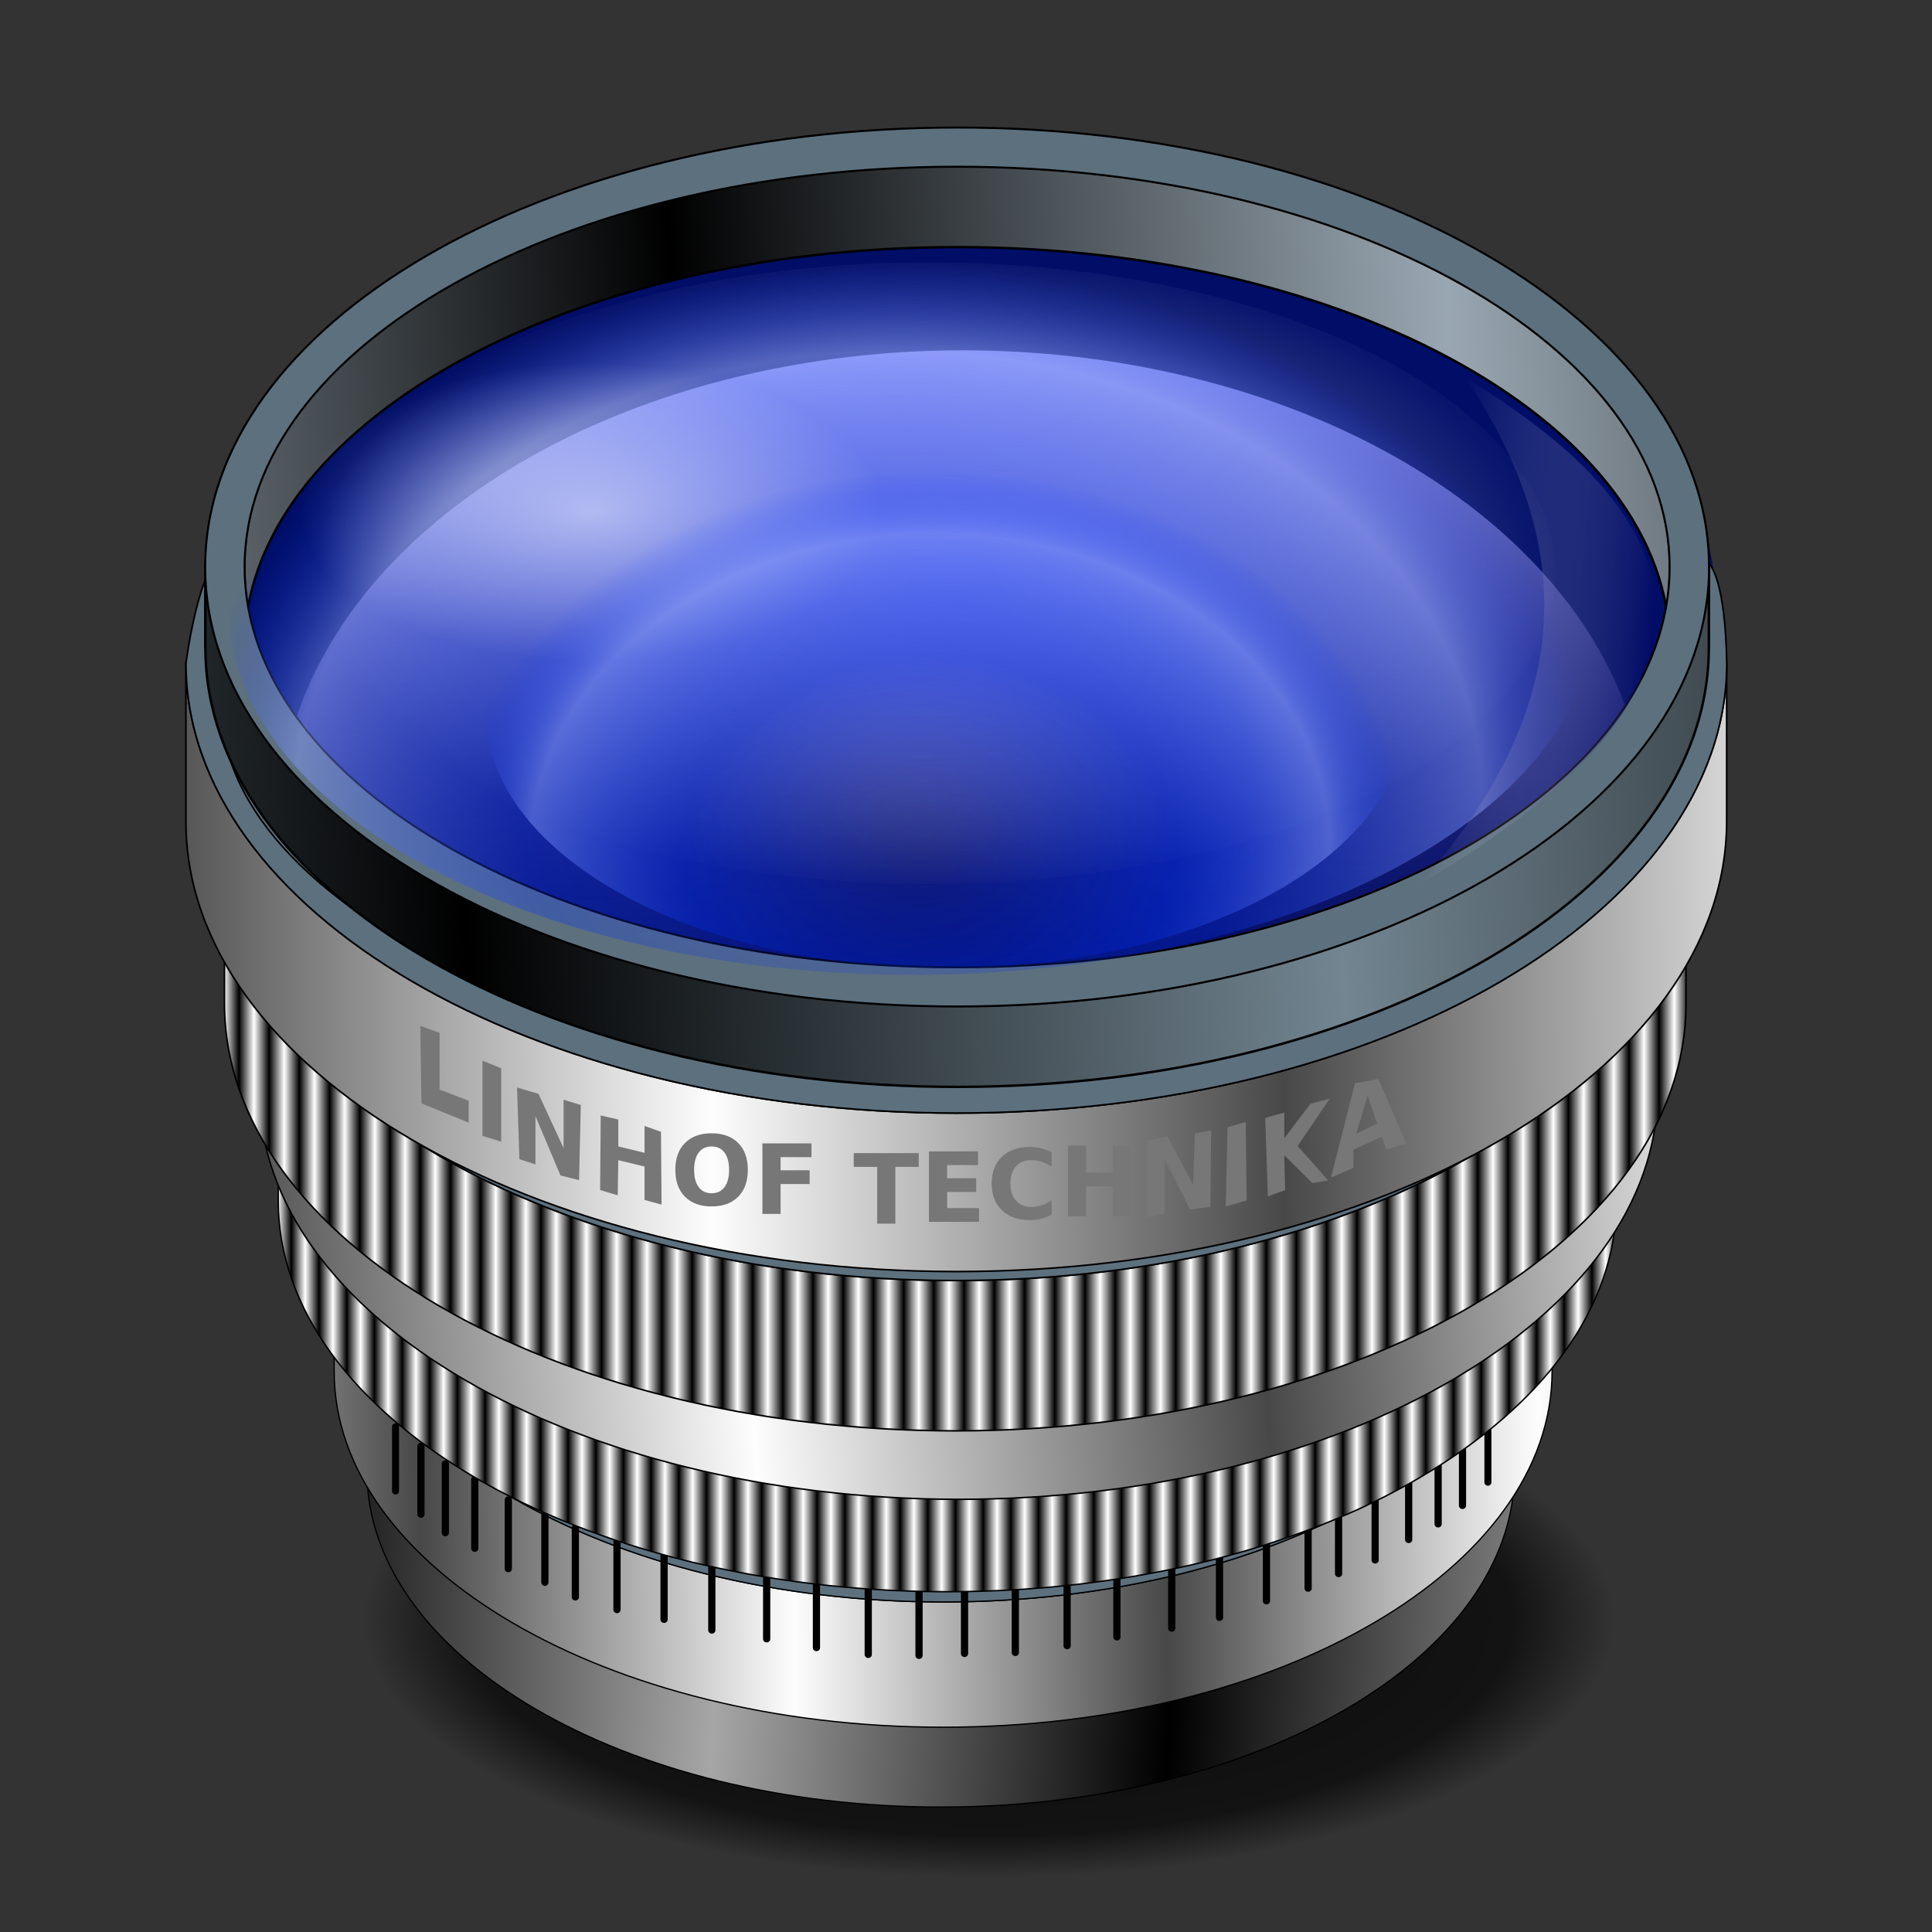 <?xml version="1.0" encoding="UTF-8" standalone="no"?>
<!-- Created with Inkscape (http://www.inkscape.org/) -->

<svg
   xmlns:dc="http://purl.org/dc/elements/1.1/"
   xmlns:cc="http://creativecommons.org/ns#"
   xmlns:rdf="http://www.w3.org/1999/02/22-rdf-syntax-ns#"
   xmlns:svg="http://www.w3.org/2000/svg"
   xmlns="http://www.w3.org/2000/svg"
   xmlns:xlink="http://www.w3.org/1999/xlink"
   xmlns:sodipodi="http://sodipodi.sourceforge.net/DTD/sodipodi-0.dtd"
   xmlns:inkscape="http://www.inkscape.org/namespaces/inkscape"
   width="256"
   height="256"
   id="svg2"
   sodipodi:version="0.32"
   inkscape:version="0.92.5 (2060ec1f9f, 2020-04-08)"
   version="1.0"
   sodipodi:docname="ksnapshot.svg"
   inkscape:output_extension="org.inkscape.output.svg.inkscape">
  <rect width="100%" height="100%" fill="#333333" stroke="none"/>
  <sodipodi:namedview
     id="base"
     pagecolor="#ff0000"
     bordercolor="#666666"
     borderopacity="1.0"
     gridtolerance="10000"
     guidetolerance="10"
     objecttolerance="10"
     inkscape:pageopacity="0"
     inkscape:pageshadow="2"
     inkscape:zoom="3.4414062"
     inkscape:cx="128"
     inkscape:cy="128"
     inkscape:document-units="px"
     inkscape:current-layer="layer1"
     showgrid="false"
     inkscape:window-width="1920"
     inkscape:window-height="1056"
     inkscape:window-x="0"
     inkscape:window-y="0"
     inkscape:snap-to-guides="false"
     inkscape:snap-grids="false"
     inkscape:snap-others="false"
     inkscape:object-nodes="false"
     inkscape:snap-nodes="false"
     inkscape:snap-global="false"
     inkscape:window-maximized="1" />
  <defs
     id="defs4">
    <linearGradient
       inkscape:collect="always"
       id="linearGradient947">
      <stop
         style="stop-color:#000000;stop-opacity:1"
         offset="0"
         id="stop943" />
      <stop
         id="stop951"
         offset="0.837"
         style="stop-color:#000000;stop-opacity:0.741" />
      <stop
         style="stop-color:#000000;stop-opacity:0"
         offset="1"
         id="stop945" />
    </linearGradient>
    <linearGradient
       id="linearGradient999"
       inkscape:collect="always">
      <stop
         id="stop995"
         stop-color="#fdfdfd"
         stop-opacity="1" />
      <stop
         id="stop997"
         offset="1"
         stop-color="#484848"
         stop-opacity="1" />
    </linearGradient>
    <linearGradient
       inkscape:collect="always"
       id="linearGradient991">
      <stop
         id="stop987"
         stop-color="#ffffff"
         stop-opacity="0" />
      <stop
         offset="1"
         id="stop989"
         stop-color="#000660"
         stop-opacity="0.51" />
    </linearGradient>
    <linearGradient
       id="linearGradient1193"
       inkscape:collect="always">
      <stop
         id="stop1189"
         stop-color="#9397ff"
         stop-opacity="0.63" />
      <stop
         id="stop1191"
         offset="1"
         stop-color="#ffffff"
         stop-opacity="0" />
    </linearGradient>
    <linearGradient
       id="linearGradient1187"
       inkscape:collect="always">
      <stop
         id="stop1183"
         stop-color="#8b93ff"
         stop-opacity="1" />
      <stop
         id="stop1185"
         offset="1"
         stop-color="#000353"
         stop-opacity="0.42" />
    </linearGradient>
    <linearGradient
       id="linearGradient1177"
       inkscape:collect="always">
      <stop
         id="stop1173"
         stop-color="#002cf4"
         stop-opacity="0" />
      <stop
         offset="0.513"
         id="stop1197"
         stop-color="#012ef8"
         stop-opacity="0.3" />
      <stop
         id="stop1199"
         offset="0.836"
         stop-color="#859bff"
         stop-opacity="0.477" />
      <stop
         id="stop1175"
         offset="1"
         stop-color="#0331ff"
         stop-opacity="0" />
    </linearGradient>
    <linearGradient
       id="linearGradient3306"
       inkscape:collect="always">
      <stop
         id="stop3308"
         stop-color="#a6a6a6"
         stop-opacity="1" />
      <stop
         id="stop3310"
         offset="1"
         stop-color="#000000"
         stop-opacity="1" />
    </linearGradient>
    <linearGradient
       id="linearGradient3244"
       inkscape:collect="always">
      <stop
         id="stop3246"
         stop-color="#ffffff"
         stop-opacity="1" />
      <stop
         id="stop3248"
         offset="1"
         stop-color="#000000"
         stop-opacity="1" />
    </linearGradient>
    <linearGradient
       inkscape:collect="always"
       id="linearGradient3222">
      <stop
         id="stop3224"
         stop-color="#ffffff"
         stop-opacity="1" />
      <stop
         offset="1"
         id="stop3226"
         stop-color="#ffffff"
         stop-opacity="0" />
    </linearGradient>
    <linearGradient
       id="linearGradient3328"
       inkscape:collect="always">
      <stop
         id="stop3330"
         stop-color="#000000"
         stop-opacity="1" />
      <stop
         id="stop3332"
         offset="1"
         stop-color="#728591"
         stop-opacity="1" />
    </linearGradient>
    <linearGradient
       id="linearGradient3320"
       inkscape:collect="always">
      <stop
         id="stop3322"
         stop-color="#000000"
         stop-opacity="1" />
      <stop
         id="stop3324"
         offset="1"
         stop-color="#99a7b2"
         stop-opacity="1" />
    </linearGradient>
    <linearGradient
       inkscape:collect="always"
       xlink:href="#linearGradient3306"
       id="linearGradient3486"
       gradientUnits="userSpaceOnUse"
       gradientTransform="translate(-198.084,182.375)"
       spreadMethod="reflect"
       x1="276.97"
       y1="154.35"
       x2="354.06"
       y2="158.46" />
    <linearGradient
       inkscape:collect="always"
       xlink:href="#linearGradient999"
       id="linearGradient3489"
       gradientUnits="userSpaceOnUse"
       gradientTransform="translate(-198.084,182.375)"
       spreadMethod="reflect"
       x1="290.75"
       y1="151.1"
       x2="350.26"
       y2="150.53" />
    <linearGradient
       inkscape:collect="always"
       xlink:href="#linearGradient3244"
       id="linearGradient3491"
       gradientUnits="userSpaceOnUse"
       gradientTransform="translate(-198.084,182.375)"
       spreadMethod="reflect"
       x1="333.96"
       y1="178.06"
       x2="335.97"
       y2="178.06" />
    <linearGradient
       inkscape:collect="always"
       xlink:href="#linearGradient999"
       id="linearGradient3493"
       gradientUnits="userSpaceOnUse"
       gradientTransform="translate(-198.084,182.375)"
       spreadMethod="reflect"
       x1="284.65"
       y1="154.46"
       x2="355.93"
       y2="149.12" />
    <linearGradient
       inkscape:collect="always"
       xlink:href="#linearGradient999"
       id="linearGradient3505"
       gradientUnits="userSpaceOnUse"
       gradientTransform="translate(-198.084,182.375)"
       spreadMethod="reflect"
       x1="283.76"
       y1="149.59"
       x2="355.93"
       y2="149.12" />
    <linearGradient
       inkscape:collect="always"
       xlink:href="#linearGradient3320"
       id="linearGradient3507"
       gradientUnits="userSpaceOnUse"
       spreadMethod="reflect"
       x1="76.67"
       y1="75.98"
       x2="172.23"
       y2="69.45" />
    <linearGradient
       inkscape:collect="always"
       xlink:href="#linearGradient3328"
       id="linearGradient3509"
       gradientUnits="userSpaceOnUse"
       spreadMethod="reflect"
       x1="50.12"
       y1="140.96"
       x2="158.31"
       y2="134.93" />
    <radialGradient
       inkscape:collect="always"
       xlink:href="#linearGradient3222"
       id="radialGradient3511"
       gradientUnits="userSpaceOnUse"
       gradientTransform="matrix(1.068,0,0,0.548,-12.907,20.139)"
       cx="85.55"
       cy="87.06"
       fx="85.55"
       fy="87.06"
       r="36.2" />
    <linearGradient
       inkscape:collect="always"
       xlink:href="#linearGradient1187"
       id="linearGradient2722"
       gradientUnits="userSpaceOnUse"
       x1="-143.6"
       y1="75.66"
       x2="-140.41"
       y2="155.86"
       gradientTransform="matrix(1.04,0,0,1.174,270.775,-47.032)" />
    <radialGradient
       inkscape:collect="always"
       xlink:href="#linearGradient1193"
       id="radialGradient2724"
       gradientUnits="userSpaceOnUse"
       gradientTransform="matrix(1.116,4.7881554e-8,-2.4921482e-8,0.581,274.652,-11.851)"
       cx="-134.05"
       cy="150.12"
       fx="-134.05"
       fy="150.12"
       r="74.34" />
    <radialGradient
       inkscape:collect="always"
       xlink:href="#linearGradient1177"
       id="radialGradient1195"
       cx="122.89"
       cy="137.76"
       fx="122.89"
       fy="137.76"
       r="64.821"
       gradientTransform="matrix(1.454,-0.021,0.013,1.118,-62.812,-44.28)"
       gradientUnits="userSpaceOnUse" />
    <linearGradient
       inkscape:collect="always"
       xlink:href="#linearGradient991"
       id="linearGradient993"
       x1="190.75"
       y1="72.01"
       x2="218.86"
       y2="74.65"
       gradientUnits="userSpaceOnUse"
       gradientTransform="translate(0.581,9.008)" />
    <radialGradient
       inkscape:collect="always"
       xlink:href="#linearGradient947"
       id="radialGradient949"
       cx="132.85"
       cy="210.296"
       fx="132.85"
       fy="210.296"
       r="82.884"
       gradientTransform="matrix(1,0,0,0.413,-1.77,127.741)"
       gradientUnits="userSpaceOnUse" />
    <radialGradient
       inkscape:collect="always"
       xlink:href="#linearGradient1177"
       id="radialGradient950"
       gradientUnits="userSpaceOnUse"
       gradientTransform="matrix(0.979,-0.015,0.009,0.779,1.628,7.482)"
       cx="122.89"
       cy="137.76"
       fx="122.89"
       fy="137.76"
       r="64.821" />
    <linearGradient
       inkscape:collect="always"
       xlink:href="#linearGradient3244"
       id="linearGradient952"
       gradientUnits="userSpaceOnUse"
       gradientTransform="translate(-198.084,182.375)"
       x1="333.96"
       y1="178.06"
       x2="335.97"
       y2="178.06"
       spreadMethod="reflect" />
  </defs>
  <g
     inkscape:label="Layer 1"
     inkscape:groupmode="layer"
     id="layer1">
    <ellipse
       style="opacity:0.847;fill:url(#radialGradient949);fill-opacity:1;stroke:none;stroke-width:3.3;stroke-linecap:round;stroke-linejoin:round;stroke-miterlimit:4;stroke-dasharray:none;stroke-dashoffset:0;stroke-opacity:1"
       id="path941"
       cx="131.079"
       cy="214.618"
       rx="82.884"
       ry="34.241" />
    <g
       transform="matrix(0.782,0,0,0.782,33.471,-48.21)"
       id="g3292">
      <path
         inkscape:connector-curvature="0"
         id="path3294"
         d="m 208.788,291.031 c 0,0 0,0 0,0 v 20 c 0,0 0,0 0,0 z"
         stroke-miterlimit="4"
         style="fill:#5d707e;fill-opacity:1;stroke:#000000;stroke-width:0.208;stroke-linecap:round;stroke-linejoin:round;stroke-miterlimit:4;stroke-dasharray:none;stroke-opacity:1" />
      <path
         inkscape:connector-curvature="0"
         id="path3296"
         d="m 208.788,291.031 c 0,28.594 -41.282,51.795 -92.156,51.795 v 20 c 50.874,0 92.156,-23.201 92.156,-51.795 z"
         stroke-miterlimit="4"
         style="fill:#5d707e;fill-opacity:1;stroke:#000000;stroke-width:0.208;stroke-linecap:round;stroke-linejoin:round;stroke-miterlimit:4;stroke-dasharray:none;stroke-opacity:1" />
      <path
         inkscape:connector-curvature="0"
         id="path3298"
         d="m 116.632,342.827 c -50.874,0 -92.189,-23.201 -92.189,-51.795 v 20 c 0,28.594 41.315,51.795 92.189,51.795 z"
         stroke-miterlimit="4"
         style="fill:#5d707e;fill-opacity:1;stroke:#000000;stroke-width:0.208;stroke-linecap:round;stroke-linejoin:round;stroke-miterlimit:4;stroke-dasharray:none;stroke-opacity:1" />
      <path
         inkscape:connector-curvature="0"
         d="m 19.384,291.032 v 20 c 0,31.357 43.588,56.812 97.25,56.812 53.662,0 97.187,-25.456 97.188,-56.812 v -20 c 0,31.357 -43.525,56.812 -97.188,56.812 -53.662,0 -97.25,-25.456 -97.25,-56.812 z"
         id="path3300"
         stroke-miterlimit="4"
         style="fill:url(#linearGradient3486);fill-opacity:1;stroke:#000000;stroke-width:0.208;stroke-linecap:round;stroke-linejoin:round;stroke-miterlimit:4;stroke-dasharray:none;stroke-opacity:1" />
      <path
         inkscape:connector-curvature="0"
         id="path3302"
         d="m 208.788,291.031 c 0,28.594 -41.282,51.795 -92.156,51.795 -50.874,0 -98.833,-23.984 -92.189,-51.795 4.456,-18.65 -2.254,-19.657 -5.049,0 0,31.357 43.576,56.812 97.238,56.812 53.662,0 97.205,-25.455 97.205,-56.812 -0.358,-19.466 -6.774,-14.947 -5.049,0 z"
         sodipodi:nodetypes="csscscc"
         stroke-miterlimit="4"
         style="fill:#5d707e;fill-opacity:1;stroke:#000000;stroke-width:0.208;stroke-linecap:round;stroke-linejoin:round;stroke-miterlimit:4;stroke-dasharray:none;stroke-opacity:1" />
    </g>
    <g
       id="g3278"
       transform="matrix(0.83,0,0,0.83,28.188,-76.444)">
      <path
         inkscape:connector-curvature="0"
         d="m 208.788,291.031 c 0,0 0,0 0,0 v 20 c 0,0 0,0 0,0 z"
         id="path3280"
         stroke-miterlimit="4"
         style="fill:#5d707e;fill-opacity:1;stroke:#000000;stroke-width:0.208;stroke-linecap:round;stroke-linejoin:round;stroke-miterlimit:4;stroke-dasharray:none;stroke-opacity:1" />
      <path
         inkscape:connector-curvature="0"
         d="m 208.788,291.031 c 0,28.594 -41.282,51.795 -92.156,51.795 v 20 c 50.874,0 92.156,-23.201 92.156,-51.795 z"
         id="path3282"
         stroke-miterlimit="4"
         style="fill:#5d707e;fill-opacity:1;stroke:#000000;stroke-width:0.208;stroke-linecap:round;stroke-linejoin:round;stroke-miterlimit:4;stroke-dasharray:none;stroke-opacity:1" />
      <path
         inkscape:connector-curvature="0"
         d="m 116.632,342.827 c -50.874,0 -92.189,-23.201 -92.189,-51.795 v 20 c 0,28.594 41.315,51.795 92.189,51.795 z"
         id="path3284"
         stroke-miterlimit="4"
         style="fill:#5d707e;fill-opacity:1;stroke:#000000;stroke-width:0.208;stroke-linecap:round;stroke-linejoin:round;stroke-miterlimit:4;stroke-dasharray:none;stroke-opacity:1" />
      <path
         inkscape:connector-curvature="0"
         id="path3286"
         d="m 19.384,291.032 v 20 c 0,31.357 43.588,56.812 97.25,56.812 53.662,0 97.187,-25.456 97.188,-56.812 v -20 c 0,31.357 -43.525,56.812 -97.188,56.812 -53.662,0 -97.25,-25.456 -97.25,-56.812 z"
         stroke-miterlimit="4"
         style="fill:url(#linearGradient3489);fill-opacity:1;stroke:#000000;stroke-width:0.208;stroke-linecap:round;stroke-linejoin:round;stroke-miterlimit:4;stroke-dasharray:none;stroke-opacity:1" />
      <path
         inkscape:connector-curvature="0"
         sodipodi:nodetypes="csscscc"
         d="m 208.788,291.031 c 0,28.594 -41.282,51.795 -92.156,51.795 -50.874,0 -98.833,-23.984 -92.189,-51.795 4.456,-18.65 -2.254,-19.657 -5.049,0 0,31.357 43.576,56.812 97.238,56.812 53.662,0 97.205,-25.455 97.205,-56.812 -0.358,-19.466 -6.774,-14.947 -5.049,0 z"
         id="path3288"
         stroke-miterlimit="4"
         style="fill:#5d707e;fill-opacity:1;stroke:#000000;stroke-width:0.208;stroke-linecap:round;stroke-linejoin:round;stroke-miterlimit:4;stroke-dasharray:none;stroke-opacity:1" />
    </g>
    <g
       id="g1170"
       transform="matrix(0.896,0,0,0.859,12.189,21.055)">
      <g
         transform="matrix(1.068,0,0,1.068,7.443,-27.321)"
         id="g3324">
        <path
           d="m 107.551,231.774 v 9.967"
           id="path3312"
           inkscape:connector-curvature="0"
           style="fill:none;fill-rule:evenodd;stroke:#000000;stroke-width:1;stroke-linecap:round;stroke-linejoin:miter;stroke-opacity:1" />
        <path
           id="path3314"
           d="m 100.518,231.634 v 9.967"
           inkscape:connector-curvature="0"
           style="fill:none;fill-rule:evenodd;stroke:#000000;stroke-width:1;stroke-linecap:round;stroke-linejoin:miter;stroke-opacity:1" />
        <path
           d="m 93.345,230.649 v 9.967"
           id="path3316"
           inkscape:connector-curvature="0"
           style="fill:none;fill-rule:evenodd;stroke:#000000;stroke-width:1;stroke-linecap:round;stroke-linejoin:miter;stroke-opacity:1" />
        <path
           id="path3318"
           d="m 86.452,229.383 v 9.967"
           inkscape:connector-curvature="0"
           style="fill:none;fill-rule:evenodd;stroke:#000000;stroke-width:1;stroke-linecap:round;stroke-linejoin:miter;stroke-opacity:1" />
        <path
           d="m 78.857,228.117 v 9.967"
           id="path3320"
           inkscape:connector-curvature="0"
           style="fill:none;fill-rule:evenodd;stroke:#000000;stroke-width:1;stroke-linecap:round;stroke-linejoin:miter;stroke-opacity:1" />
        <path
           id="path3322"
           d="m 72.246,226.57 v 9.967"
           inkscape:connector-curvature="0"
           style="fill:none;fill-rule:evenodd;stroke:#000000;stroke-width:1;stroke-linecap:round;stroke-linejoin:miter;stroke-opacity:1" />
      </g>
      <g
         transform="matrix(-1.068,0,0,1.068,243.901,-27.621)"
         id="g3332">
        <path
           id="path3334"
           d="m 107.551,231.774 v 9.967"
           inkscape:connector-curvature="0"
           style="fill:none;fill-rule:evenodd;stroke:#000000;stroke-width:1;stroke-linecap:round;stroke-linejoin:miter;stroke-opacity:1" />
        <path
           d="m 100.518,231.634 v 9.967"
           id="path3337"
           inkscape:connector-curvature="0"
           style="fill:none;fill-rule:evenodd;stroke:#000000;stroke-width:1;stroke-linecap:round;stroke-linejoin:miter;stroke-opacity:1" />
        <path
           id="path3339"
           d="m 93.345,230.649 v 9.967"
           inkscape:connector-curvature="0"
           style="fill:none;fill-rule:evenodd;stroke:#000000;stroke-width:1;stroke-linecap:round;stroke-linejoin:miter;stroke-opacity:1" />
        <path
           d="m 86.452,229.383 v 9.967"
           id="path3341"
           inkscape:connector-curvature="0"
           style="fill:none;fill-rule:evenodd;stroke:#000000;stroke-width:1;stroke-linecap:round;stroke-linejoin:miter;stroke-opacity:1" />
        <path
           id="path3343"
           d="m 78.857,228.117 v 9.967"
           inkscape:connector-curvature="0"
           style="fill:none;fill-rule:evenodd;stroke:#000000;stroke-width:1;stroke-linecap:round;stroke-linejoin:miter;stroke-opacity:1" />
        <path
           d="m 72.246,226.57 v 9.967"
           id="path3345"
           inkscape:connector-curvature="0"
           style="fill:none;fill-rule:evenodd;stroke:#000000;stroke-width:1;stroke-linecap:round;stroke-linejoin:miter;stroke-opacity:1" />
      </g>
      <g
         transform="matrix(1.068,0,0,1.068,7.443,-27.321)"
         id="g3371">
        <path
           d="m 155.658,223.897 v 9.967"
           id="path3349"
           inkscape:connector-curvature="0"
           style="fill:none;fill-rule:evenodd;stroke:#000000;stroke-width:1;stroke-linecap:round;stroke-linejoin:miter;stroke-opacity:1" />
        <path
           id="path3351"
           d="m 161.425,222.069 v 9.967"
           inkscape:connector-curvature="0"
           style="fill:none;fill-rule:evenodd;stroke:#000000;stroke-width:1;stroke-linecap:round;stroke-linejoin:miter;stroke-opacity:1" />
        <path
           d="m 165.644,219.959 v 9.967"
           id="path3353"
           inkscape:connector-curvature="0"
           style="fill:none;fill-rule:evenodd;stroke:#000000;stroke-width:1;stroke-linecap:round;stroke-linejoin:miter;stroke-opacity:1" />
        <path
           id="path3355"
           d="m 170.708,217.99 v 9.967"
           inkscape:connector-curvature="0"
           style="fill:none;fill-rule:evenodd;stroke:#000000;stroke-width:1;stroke-linecap:round;stroke-linejoin:miter;stroke-opacity:1" />
        <path
           d="m 175.35,215.036 v 9.967"
           id="path3357"
           inkscape:connector-curvature="0"
           style="fill:none;fill-rule:evenodd;stroke:#000000;stroke-width:1;stroke-linecap:round;stroke-linejoin:miter;stroke-opacity:1" />
        <path
           id="path3359"
           d="m 179.429,212.785 v 9.967"
           inkscape:connector-curvature="0"
           style="fill:none;fill-rule:evenodd;stroke:#000000;stroke-width:1;stroke-linecap:round;stroke-linejoin:miter;stroke-opacity:1" />
        <path
           d="m 182.805,210.247 v 9.839"
           id="path3367"
           inkscape:connector-curvature="0"
           style="fill:none;fill-rule:evenodd;stroke:#000000;stroke-width:0.994;stroke-linecap:round;stroke-linejoin:miter;stroke-opacity:1" />
        <path
           id="path3369"
           d="m 186.322,207.408 v 9.328"
           inkscape:connector-curvature="0"
           style="fill:none;fill-rule:evenodd;stroke:#000000;stroke-width:0.967;stroke-linecap:round;stroke-linejoin:miter;stroke-opacity:1" />
      </g>
      <g
         transform="matrix(-1.068,0,0,1.068,243.883,-25.969)"
         id="g3381">
        <path
           id="path3383"
           d="m 155.658,223.897 v 9.967"
           inkscape:connector-curvature="0"
           style="fill:none;fill-rule:evenodd;stroke:#000000;stroke-width:1;stroke-linecap:round;stroke-linejoin:miter;stroke-opacity:1" />
        <path
           d="m 161.425,222.069 v 9.967"
           id="path3385"
           inkscape:connector-curvature="0"
           style="fill:none;fill-rule:evenodd;stroke:#000000;stroke-width:1;stroke-linecap:round;stroke-linejoin:miter;stroke-opacity:1" />
        <path
           id="path3387"
           d="m 165.644,219.959 v 9.967"
           inkscape:connector-curvature="0"
           style="fill:none;fill-rule:evenodd;stroke:#000000;stroke-width:1;stroke-linecap:round;stroke-linejoin:miter;stroke-opacity:1" />
        <path
           d="m 170.708,217.99 v 9.967"
           id="path3389"
           inkscape:connector-curvature="0"
           style="fill:none;fill-rule:evenodd;stroke:#000000;stroke-width:1;stroke-linecap:round;stroke-linejoin:miter;stroke-opacity:1" />
        <path
           id="path3391"
           d="m 175.35,215.036 v 9.967"
           inkscape:connector-curvature="0"
           style="fill:none;fill-rule:evenodd;stroke:#000000;stroke-width:1;stroke-linecap:round;stroke-linejoin:miter;stroke-opacity:1" />
        <path
           d="m 179.429,212.785 v 9.967"
           id="path3393"
           inkscape:connector-curvature="0"
           style="fill:none;fill-rule:evenodd;stroke:#000000;stroke-width:1;stroke-linecap:round;stroke-linejoin:miter;stroke-opacity:1" />
        <path
           id="path3395"
           d="m 182.805,210.247 v 9.839"
           inkscape:connector-curvature="0"
           style="fill:none;fill-rule:evenodd;stroke:#000000;stroke-width:0.994;stroke-linecap:round;stroke-linejoin:miter;stroke-opacity:1" />
        <path
           d="m 186.322,207.408 v 9.328"
           id="path3397"
           inkscape:connector-curvature="0"
           style="fill:none;fill-rule:evenodd;stroke:#000000;stroke-width:0.967;stroke-linecap:round;stroke-linejoin:miter;stroke-opacity:1" />
      </g>
    </g>
    <g
       id="g3264"
       transform="matrix(0.912,0,0,0.912,19.186,-124.561)">
      <path
         inkscape:connector-curvature="0"
         d="m 208.788,291.031 c 0,0 0,0 0,0 v 20 c 0,0 0,0 0,0 z"
         id="path3266"
         stroke-miterlimit="4"
         style="fill:#5d707e;fill-opacity:1;stroke:#000000;stroke-width:0.208;stroke-linecap:round;stroke-linejoin:round;stroke-miterlimit:4;stroke-dasharray:none;stroke-opacity:1" />
      <path
         inkscape:connector-curvature="0"
         d="m 208.788,291.031 c 0,28.594 -41.282,51.795 -92.156,51.795 v 20 c 50.874,0 92.156,-23.201 92.156,-51.795 z"
         id="path3268"
         stroke-miterlimit="4"
         style="fill:#5d707e;fill-opacity:1;stroke:#000000;stroke-width:0.208;stroke-linecap:round;stroke-linejoin:round;stroke-miterlimit:4;stroke-dasharray:none;stroke-opacity:1" />
      <path
         inkscape:connector-curvature="0"
         d="m 116.632,342.827 c -50.874,0 -92.189,-23.201 -92.189,-51.795 v 20 c 0,28.594 41.315,51.795 92.189,51.795 z"
         id="path3270"
         stroke-miterlimit="4"
         style="fill:#5d707e;fill-opacity:1;stroke:#000000;stroke-width:0.208;stroke-linecap:round;stroke-linejoin:round;stroke-miterlimit:4;stroke-dasharray:none;stroke-opacity:1" />
      <path
         inkscape:connector-curvature="0"
         id="path3272"
         d="m 19.384,291.032 v 20 c 0,31.357 43.588,56.812 97.25,56.812 53.662,0 97.187,-25.456 97.188,-56.812 v -20 c 0,31.357 -43.525,56.812 -97.188,56.812 -53.662,0 -97.25,-25.456 -97.25,-56.812 z"
         stroke-miterlimit="4"
         style="fill:url(#linearGradient952);fill-opacity:1;stroke:#000000;stroke-width:0.208;stroke-linecap:round;stroke-linejoin:round;stroke-miterlimit:4;stroke-dasharray:none;stroke-opacity:1" />
      <path
         inkscape:connector-curvature="0"
         sodipodi:nodetypes="csscscc"
         d="m 208.788,291.031 c 0,28.594 -41.282,51.795 -92.156,51.795 -50.874,0 -98.833,-23.984 -92.189,-51.795 4.456,-18.65 -2.254,-19.657 -5.049,0 0,31.357 43.576,56.812 97.238,56.812 53.662,0 97.205,-25.455 97.205,-56.812 -0.358,-19.466 -6.774,-14.947 -5.049,0 z"
         id="path3274"
         stroke-miterlimit="4"
         style="fill:#5d707e;fill-opacity:1;stroke:#000000;stroke-width:0.208;stroke-linecap:round;stroke-linejoin:round;stroke-miterlimit:4;stroke-dasharray:none;stroke-opacity:1" />
    </g>
    <g
       transform="matrix(0.953,0,0,0.953,15.884,-151.888)"
       id="g3250">
      <path
         inkscape:connector-curvature="0"
         id="path3252"
         d="m 208.788,291.031 c 0,0 0,0 0,0 v 20 c 0,0 0,0 0,0 z"
         stroke-miterlimit="4"
         style="fill:#5d707e;fill-opacity:1;stroke:#000000;stroke-width:0.208;stroke-linecap:round;stroke-linejoin:round;stroke-miterlimit:4;stroke-dasharray:none;stroke-opacity:1" />
      <path
         inkscape:connector-curvature="0"
         id="path3254"
         d="m 208.788,291.031 c 0,28.594 -41.282,51.795 -92.156,51.795 v 20 c 50.874,0 92.156,-23.201 92.156,-51.795 z"
         stroke-miterlimit="4"
         style="fill:#5d707e;fill-opacity:1;stroke:#000000;stroke-width:0.208;stroke-linecap:round;stroke-linejoin:round;stroke-miterlimit:4;stroke-dasharray:none;stroke-opacity:1" />
      <path
         inkscape:connector-curvature="0"
         id="path3256"
         d="m 116.632,342.827 c -50.874,0 -92.189,-23.201 -92.189,-51.795 v 20 c 0,28.594 41.315,51.795 92.189,51.795 z"
         stroke-miterlimit="4"
         style="fill:#5d707e;fill-opacity:1;stroke:#000000;stroke-width:0.208;stroke-linecap:round;stroke-linejoin:round;stroke-miterlimit:4;stroke-dasharray:none;stroke-opacity:1" />
      <path
         inkscape:connector-curvature="0"
         d="m 19.384,291.032 v 20 c 0,31.357 43.588,56.812 97.25,56.812 53.662,0 97.187,-25.456 97.188,-56.812 v -20 c 0,31.357 -43.525,56.812 -97.188,56.812 -53.662,0 -97.25,-25.456 -97.25,-56.812 z"
         id="path3258"
         stroke-miterlimit="4"
         style="fill:url(#linearGradient3493);fill-opacity:1;stroke:#000000;stroke-width:0.208;stroke-linecap:round;stroke-linejoin:round;stroke-miterlimit:4;stroke-dasharray:none;stroke-opacity:1" />
      <path
         inkscape:connector-curvature="0"
         id="path3260"
         d="m 208.788,291.031 c 0,28.594 -41.282,51.795 -92.156,51.795 -50.874,0 -98.833,-23.984 -92.189,-51.795 4.456,-18.65 -2.254,-19.657 -5.049,0 0,31.357 43.576,56.812 97.238,56.812 53.662,0 97.205,-25.455 97.205,-56.812 -0.358,-19.466 -6.774,-14.947 -5.049,0 z"
         sodipodi:nodetypes="csscscc"
         stroke-miterlimit="4"
         style="fill:#5d707e;fill-opacity:1;stroke:#000000;stroke-width:0.208;stroke-linecap:round;stroke-linejoin:round;stroke-miterlimit:4;stroke-dasharray:none;stroke-opacity:1" />
    </g>
    <ellipse
       id="path2396"
       cx="127.791"
       cy="80.345"
       rx="99.59"
       ry="58.19"
       stroke-miterlimit="4"
       style="fill:#000e68;fill-opacity:1;stroke:none;stroke-width:1.496;stroke-linecap:round;stroke-linejoin:round;stroke-miterlimit:4;stroke-dasharray:none;stroke-opacity:1" />
    <ellipse
       id="path3178"
       cx="127.591"
       cy="109.079"
       rx="90.59"
       ry="62.658"
       stroke-miterlimit="4"
       style="fill:url(#linearGradient2722);fill-opacity:1;stroke:none;stroke-width:1.548;stroke-linecap:round;stroke-linejoin:round;stroke-miterlimit:4;stroke-dasharray:none;stroke-opacity:1" />
    <ellipse
       id="path3188"
       cx="123.101"
       cy="75.955"
       rx="82.989"
       ry="41.19"
       stroke-miterlimit="4"
       style="fill:url(#radialGradient2724);fill-opacity:1;stroke:none;stroke-width:1.529;stroke-linecap:round;stroke-linejoin:round;stroke-miterlimit:4;stroke-dasharray:none;stroke-opacity:1" />
    <g
       transform="matrix(0.996,0,0,0.996,10.438,-176.777)"
       id="g3230">
      <path
         inkscape:connector-curvature="0"
         id="path3232"
         d="m 208.788,291.031 c 0,0 0,0 0,0 v 20 c 0,0 0,0 0,0 z"
         stroke-miterlimit="4"
         style="fill:#5d707e;fill-opacity:1;stroke:#000000;stroke-width:0.208;stroke-linecap:round;stroke-linejoin:round;stroke-miterlimit:4;stroke-dasharray:none;stroke-opacity:1" />
      <path
         inkscape:connector-curvature="0"
         id="path3234"
         d="m 208.788,291.031 c 0,28.594 -41.282,51.795 -92.156,51.795 v 20 c 50.874,0 92.156,-23.201 92.156,-51.795 z"
         stroke-miterlimit="4"
         style="fill:#5d707e;fill-opacity:1;stroke:#000000;stroke-width:0.208;stroke-linecap:round;stroke-linejoin:round;stroke-miterlimit:4;stroke-dasharray:none;stroke-opacity:1" />
      <path
         inkscape:connector-curvature="0"
         id="path3236"
         d="m 116.632,342.827 c -50.874,0 -92.189,-23.201 -92.189,-51.795 v 20 c 0,28.594 41.315,51.795 92.189,51.795 z"
         stroke-miterlimit="4"
         style="fill:#5d707e;fill-opacity:1;stroke:#000000;stroke-width:0.208;stroke-linecap:round;stroke-linejoin:round;stroke-miterlimit:4;stroke-dasharray:none;stroke-opacity:1" />
      <path
         inkscape:connector-curvature="0"
         d="m 19.384,291.032 v 20 c 0,31.357 43.588,56.812 97.25,56.812 53.662,0 97.187,-25.456 97.188,-56.812 v -20 c 0,31.357 -43.525,56.812 -97.188,56.812 -53.662,0 -97.25,-25.456 -97.25,-56.812 z"
         id="path3238"
         stroke-miterlimit="4"
         style="fill:url(#linearGradient3491);fill-opacity:1;stroke:#000000;stroke-width:0.208;stroke-linecap:round;stroke-linejoin:round;stroke-miterlimit:4;stroke-dasharray:none;stroke-opacity:1" />
      <path
         inkscape:connector-curvature="0"
         id="path3240"
         d="m 208.788,291.031 c 0,28.594 -41.282,51.795 -92.156,51.795 -50.874,0 -98.833,-23.984 -92.189,-51.795 4.456,-18.65 -2.254,-19.657 -5.049,0 0,31.357 43.576,56.812 97.238,56.812 53.662,0 97.205,-25.455 97.205,-56.812 -0.358,-19.466 -6.774,-14.947 -5.049,0 z"
         sodipodi:nodetypes="csscscc"
         stroke-miterlimit="4"
         style="fill:#5d707e;fill-opacity:1;stroke:#000000;stroke-width:0.208;stroke-linecap:round;stroke-linejoin:round;stroke-miterlimit:4;stroke-dasharray:none;stroke-opacity:1" />
    </g>
    <g
       id="g3528"
       transform="matrix(1.05,0,0,1.05,4.278,-217.747)">
      <path
         inkscape:connector-curvature="0"
         d="m 208.788,291.031 c 0,0 0,0 0,0 v 20 c 0,0 0,0 0,0 z"
         id="path3398"
         stroke-miterlimit="4"
         style="fill:#5d707e;fill-opacity:1;stroke:#000000;stroke-width:0.208;stroke-linecap:round;stroke-linejoin:round;stroke-miterlimit:4;stroke-dasharray:none;stroke-opacity:1" />
      <path
         inkscape:connector-curvature="0"
         d="m 208.788,291.031 c 0,28.594 -41.282,51.795 -92.156,51.795 v 20 c 50.874,0 92.156,-23.201 92.156,-51.795 z"
         id="path3400"
         stroke-miterlimit="4"
         style="fill:#5d707e;fill-opacity:1;stroke:#000000;stroke-width:0.208;stroke-linecap:round;stroke-linejoin:round;stroke-miterlimit:4;stroke-dasharray:none;stroke-opacity:1" />
      <path
         inkscape:connector-curvature="0"
         d="m 116.632,342.827 c -50.874,0 -92.189,-23.201 -92.189,-51.795 v 20 c 0,28.594 41.315,51.795 92.189,51.795 z"
         id="path3402"
         stroke-miterlimit="4"
         style="fill:#5d707e;fill-opacity:1;stroke:#000000;stroke-width:0.208;stroke-linecap:round;stroke-linejoin:round;stroke-miterlimit:4;stroke-dasharray:none;stroke-opacity:1" />
      <path
         inkscape:connector-curvature="0"
         id="path3390"
         d="m 19.384,291.032 v 20 c 0,31.357 43.588,56.812 97.25,56.812 53.662,0 97.187,-25.456 97.188,-56.812 v -20 c 0,31.357 -43.525,56.812 -97.188,56.812 -53.662,0 -97.25,-25.456 -97.25,-56.812 z"
         stroke-miterlimit="4"
         style="fill:url(#linearGradient3505);fill-opacity:1;stroke:#000000;stroke-width:0.208;stroke-linecap:round;stroke-linejoin:round;stroke-miterlimit:4;stroke-dasharray:none;stroke-opacity:1" />
      <path
         inkscape:connector-curvature="0"
         sodipodi:nodetypes="csscscc"
         d="m 208.788,291.031 c 0,28.594 -41.282,51.795 -92.156,51.795 -50.874,0 -98.833,-23.984 -92.189,-51.795 4.456,-18.65 -2.254,-19.657 -5.049,0 0,31.357 43.576,56.812 97.238,56.812 53.662,0 97.205,-25.455 97.205,-56.812 -0.358,-19.466 -6.774,-14.947 -5.049,0 z"
         id="path3336"
         stroke-miterlimit="4"
         style="fill:#5d707e;fill-opacity:1;stroke:#000000;stroke-width:0.208;stroke-linecap:round;stroke-linejoin:round;stroke-miterlimit:4;stroke-dasharray:none;stroke-opacity:1" />
    </g>
    <g
       id="g3463"
       transform="matrix(1.068,0,0,1.068,8.024,-30.867)">
      <g
         id="g3249"
         stroke-miterlimit="4"
         style="fill:#5d707e;fill-opacity:1;stroke:#000000;stroke-width:0.3;stroke-linecap:round;stroke-linejoin:round;stroke-miterlimit:4;stroke-dasharray:none;stroke-opacity:1">
        <path
           inkscape:connector-curvature="0"
           d="m 111.25,44.75 c -51.479,0 -93.281,24.419 -93.281,54.5 v 10 c 0,-30.081 41.803,-54.5 93.281,-54.5 z"
           id="path3251"
           stroke-miterlimit="4"
           style="stroke:#000000;stroke-width:0.3;stroke-miterlimit:4;stroke-dasharray:none;stroke-opacity:1" />
        <path
           inkscape:connector-curvature="0"
           d="m 204.5,99.25 c 0,-30.081 -41.771,-54.5 -93.25,-54.5 v 10 c 51.479,0 93.25,24.419 93.25,54.5 z"
           id="path3257"
           stroke-miterlimit="4"
           style="stroke:#000000;stroke-width:0.3;stroke-miterlimit:4;stroke-dasharray:none;stroke-opacity:1" />
        <path
           inkscape:connector-curvature="0"
           d="m 111.25,49.562 c -48.804,0 -88.437,22.257 -88.438,49.688 v 10 c 1e-6,-27.431 39.634,-49.688 88.438,-49.688 48.804,10e-7 88.406,22.257 88.406,49.688 v -10 c 0,-27.431 -39.602,-49.687 -88.406,-49.688 z"
           id="path3259"
           stroke-miterlimit="4"
           style="fill:url(#linearGradient3507);fill-opacity:1;stroke:#000000;stroke-width:0.3;stroke-miterlimit:4;stroke-dasharray:none;stroke-opacity:1" />
        <path
           inkscape:connector-curvature="0"
           d="m 199.656,99.25 c 0,27.431 -39.602,49.688 -88.406,49.688 v 10 c 48.804,0 88.406,-22.257 88.406,-49.688 z"
           id="path3261"
           stroke-miterlimit="4"
           style="stroke:#000000;stroke-width:0.3;stroke-miterlimit:4;stroke-dasharray:none;stroke-opacity:1" />
        <path
           inkscape:connector-curvature="0"
           d="m 111.25,148.938 c -48.804,0 -88.438,-22.257 -88.438,-49.688 v 10 c 0,27.431 39.634,49.688 88.438,49.688 z"
           id="path3263"
           stroke-miterlimit="4"
           style="stroke:#000000;stroke-width:0.3;stroke-miterlimit:4;stroke-dasharray:none;stroke-opacity:1" />
        <path
           inkscape:connector-curvature="0"
           d="m 17.969,99.25 v 10 c 0,30.081 41.803,54.5 93.281,54.5 51.479,0 93.25,-24.419 93.25,-54.5 v -10 c 0,30.081 -41.771,54.5 -93.25,54.5 -51.479,0 -93.281,-24.419 -93.281,-54.5 z"
           id="path3253"
           stroke-miterlimit="4"
           style="fill:url(#linearGradient3509);fill-opacity:1;stroke:#000000;stroke-width:0.3;stroke-miterlimit:4;stroke-dasharray:none;stroke-opacity:1" />
      </g>
      <path
         inkscape:connector-curvature="0"
         d="m 111.25,44.75 c -51.479,0 -93.281,24.419 -93.281,54.5 0,30.081 41.803,54.5 93.281,54.5 51.479,0 93.25,-24.419 93.25,-54.5 0,-30.081 -41.771,-54.5 -93.25,-54.5 z m 0,4.812 c 48.804,10e-7 88.406,22.257 88.406,49.688 0,27.431 -39.602,49.688 -88.406,49.688 -48.804,0 -88.438,-22.257 -88.438,-49.688 1e-6,-27.431 39.634,-49.688 88.438,-49.688 z"
         id="path3212"
         stroke-miterlimit="4"
         style="fill:#5d707e;fill-opacity:1;stroke:#000000;stroke-width:0.2;stroke-linecap:round;stroke-linejoin:round;stroke-miterlimit:4;stroke-dasharray:none;stroke-opacity:1" />
    </g>
    <path
       inkscape:connector-curvature="0"
       d="m 55.688,135.933 2.563,0.927 v 7.521 l 3.844,1.467 v 2.902 l -6.253,-2.548 m 8.082,-5.658 2.486,1.004 v 9.728 l -2.486,-0.772 m 4.586,-6.406 2.845,0.849 3.32,7.179 v -6.407 l 2.284,0.695 -0.232,9.959 -2.459,-0.618 -3.32,-7.874 v 6.407 l -2.129,-0.695 m 10.777,-5.789 2.332,0.54 v 3.56 l 3.477,0.849 v -3.56 l 2.177,0.772 0.077,9.65 -2.255,-0.618 v -4.424 l -3.477,-0.849 -0.077,4.656 -2.332,-0.695 m 14.77,-5.773 c -0.734,0 -1.304,0.271 -1.708,0.813 -0.405,0.542 -0.607,1.306 -0.607,2.29 -3e-6,0.98 0.202,1.742 0.607,2.284 0.405,0.542 0.974,0.813 1.708,0.813 0.738,0 1.31,-0.271 1.714,-0.813 0.405,-0.542 0.607,-1.304 0.607,-2.284 -8e-6,-0.984 -0.202,-1.748 -0.607,-2.29 -0.405,-0.542 -0.976,-0.813 -1.714,-0.813 m 0,-1.746 c 1.502,1e-5 2.678,0.43 3.529,1.289 0.851,0.859 1.276,2.046 1.276,3.56 -1e-5,1.51 -0.425,2.695 -1.276,3.554 -0.851,0.859 -2.027,1.289 -3.529,1.289 -1.498,0 -2.674,-0.43 -3.529,-1.289 -0.851,-0.859 -1.276,-2.044 -1.276,-3.554 0,-1.514 0.425,-2.701 1.276,-3.56 0.855,-0.859 2.031,-1.289 3.529,-1.289 m 6.737,1.341 h 6.501 v 1.821 h -4.092 v 1.739 h 3.848 v 1.821 h -3.848 v 3.961 h -2.409 v -9.342 m 12.101,1.289 h 8.61 v 1.821 h -3.097 v 7.521 h -2.409 v -7.521 h -3.103 v -1.821 m 9.966,-0.237 h 6.501 v 1.821 h -4.092 v 1.739 h 3.848 v 1.821 h -3.848 v 2.14 h 4.23 v 1.821 h -6.639 v -9.342 m 16.251,8.414 c -0.442,0.229 -0.903,0.403 -1.383,0.519 -0.48,0.117 -0.98,0.175 -1.502,0.175 -1.556,0 -2.789,-0.434 -3.698,-1.301 -0.909,-0.872 -1.364,-2.052 -1.364,-3.541 0,-1.493 0.455,-2.674 1.364,-3.541 0.909,-0.872 2.142,-1.308 3.698,-1.308 0.521,1e-5 1.022,0.058 1.502,0.175 0.48,0.117 0.941,0.29 1.383,0.519 v 1.933 c -0.446,-0.304 -0.886,-0.528 -1.32,-0.669 -0.434,-0.142 -0.891,-0.213 -1.37,-0.213 -0.859,0 -1.535,0.275 -2.027,0.826 -0.492,0.551 -0.738,1.31 -0.738,2.278 -1e-5,0.964 0.246,1.721 0.738,2.271 0.492,0.551 1.168,0.826 2.027,0.826 0.48,0 0.936,-0.071 1.37,-0.213 0.434,-0.142 0.874,-0.365 1.32,-0.669 v 1.933 m 2.168,-9.16 h 2.409 v 3.56 h 3.554 v -3.56 h 2.409 v 9.342 h -2.409 v -3.961 h -3.554 v 3.961 h -2.409 v -9.342 m 10.488,-0.658 2.691,-0.585 3.398,6.407 0.234,-6.758 2.167,-0.468 -0.117,10.161 -2.69,0.351 -3.398,-6.758 v 7.344 l -2.284,0.468 m 10.654,-11.951 2.409,-0.703 0.117,10.395 -2.76,0.82 m 5.229,-11.756 2.526,-0.703 v 3.41 l 3.473,-4.581 2.548,-0.668 -4.25,6.263 4.05,4.586 -2.104,0.332 -3.717,-3.679 0.117,4.616 -2.292,0.82 m 15.092,-7.901 -3.751,1.717 -0.009,2.404 -2.963,1.303 3.182,-12.518 3.09,-0.546 3.694,8.522 -2.656,0.82 -0.588,-1.702 m -3.384,-0.368 2.777,-1.366 -1.276,-3.717"
       id="text2440"
       sodipodi:nodetypes="cccccccccccccccccccccccccccccccccsssssssccssssssscccccccccccccccccccccccccccccccccccsssssssccssssssscccccccccccccccccccccccccccccccccccccccccccccccccccc"
       font-style="normal"
       font-weight="bold"
       font-size="12"
       style="font-style:normal;font-weight:bold;font-size:12px;font-family:'Bitstream Vera Sans';fill:#777777;fill-opacity:1;stroke:none;stroke-width:1;stroke-linecap:butt;stroke-linejoin:miter;stroke-opacity:1" />
    <path
       inkscape:connector-curvature="0"
       id="path3168"
       d="M 211.452,80.746 A 90.539,48.431 0 0 1 120.914,129.176 90.539,48.431 0 0 1 30.375,80.746 90.539,48.431 0 0 1 120.914,32.315 90.539,48.431 0 0 1 211.452,80.746 Z"
       stroke-miterlimit="4"
       style="fill:url(#radialGradient1195);fill-opacity:1;stroke:none;stroke-width:2.047;stroke-linecap:round;stroke-linejoin:round;stroke-miterlimit:4;stroke-dasharray:none;stroke-opacity:1" />
    <ellipse
       ry="19.69"
       rx="38.492"
       cy="67.885"
       cx="78.446"
       id="path3220"
       stroke-miterlimit="4"
       style="opacity:0.5;fill:url(#radialGradient3511);fill-opacity:1;stroke:none;stroke-width:0.32;stroke-linecap:round;stroke-linejoin:round;stroke-miterlimit:4;stroke-dasharray:none;stroke-opacity:1" />
    <path
       d="m 194.271,50.156 c 34.462,20.734 34.584,43.144 -6.172,67.013 22.844,-25.923 19.123,-47.315 6.172,-67.013 z"
       id="path985"
       inkscape:connector-curvature="0"
       sodipodi:nodetypes="ccc"
       style="fill:url(#linearGradient993);fill-opacity:1;stroke:none;stroke-width:1;stroke-linecap:butt;stroke-linejoin:miter;stroke-opacity:1" />
    <path
       style="fill:url(#radialGradient950);fill-opacity:1;stroke:none;stroke-width:1.402;stroke-linecap:round;stroke-linejoin:round;stroke-miterlimit:4;stroke-dasharray:none;stroke-opacity:1"
       stroke-miterlimit="4"
       d="M 186.413,94.57 A 61,33.735 0 0 1 125.413,128.305 61,33.735 0 0 1 64.413,94.57 61,33.735 0 0 1 125.413,60.835 61,33.735 0 0 1 186.413,94.57 Z"
       id="path947"
       inkscape:connector-curvature="0" />
  </g>
</svg>
